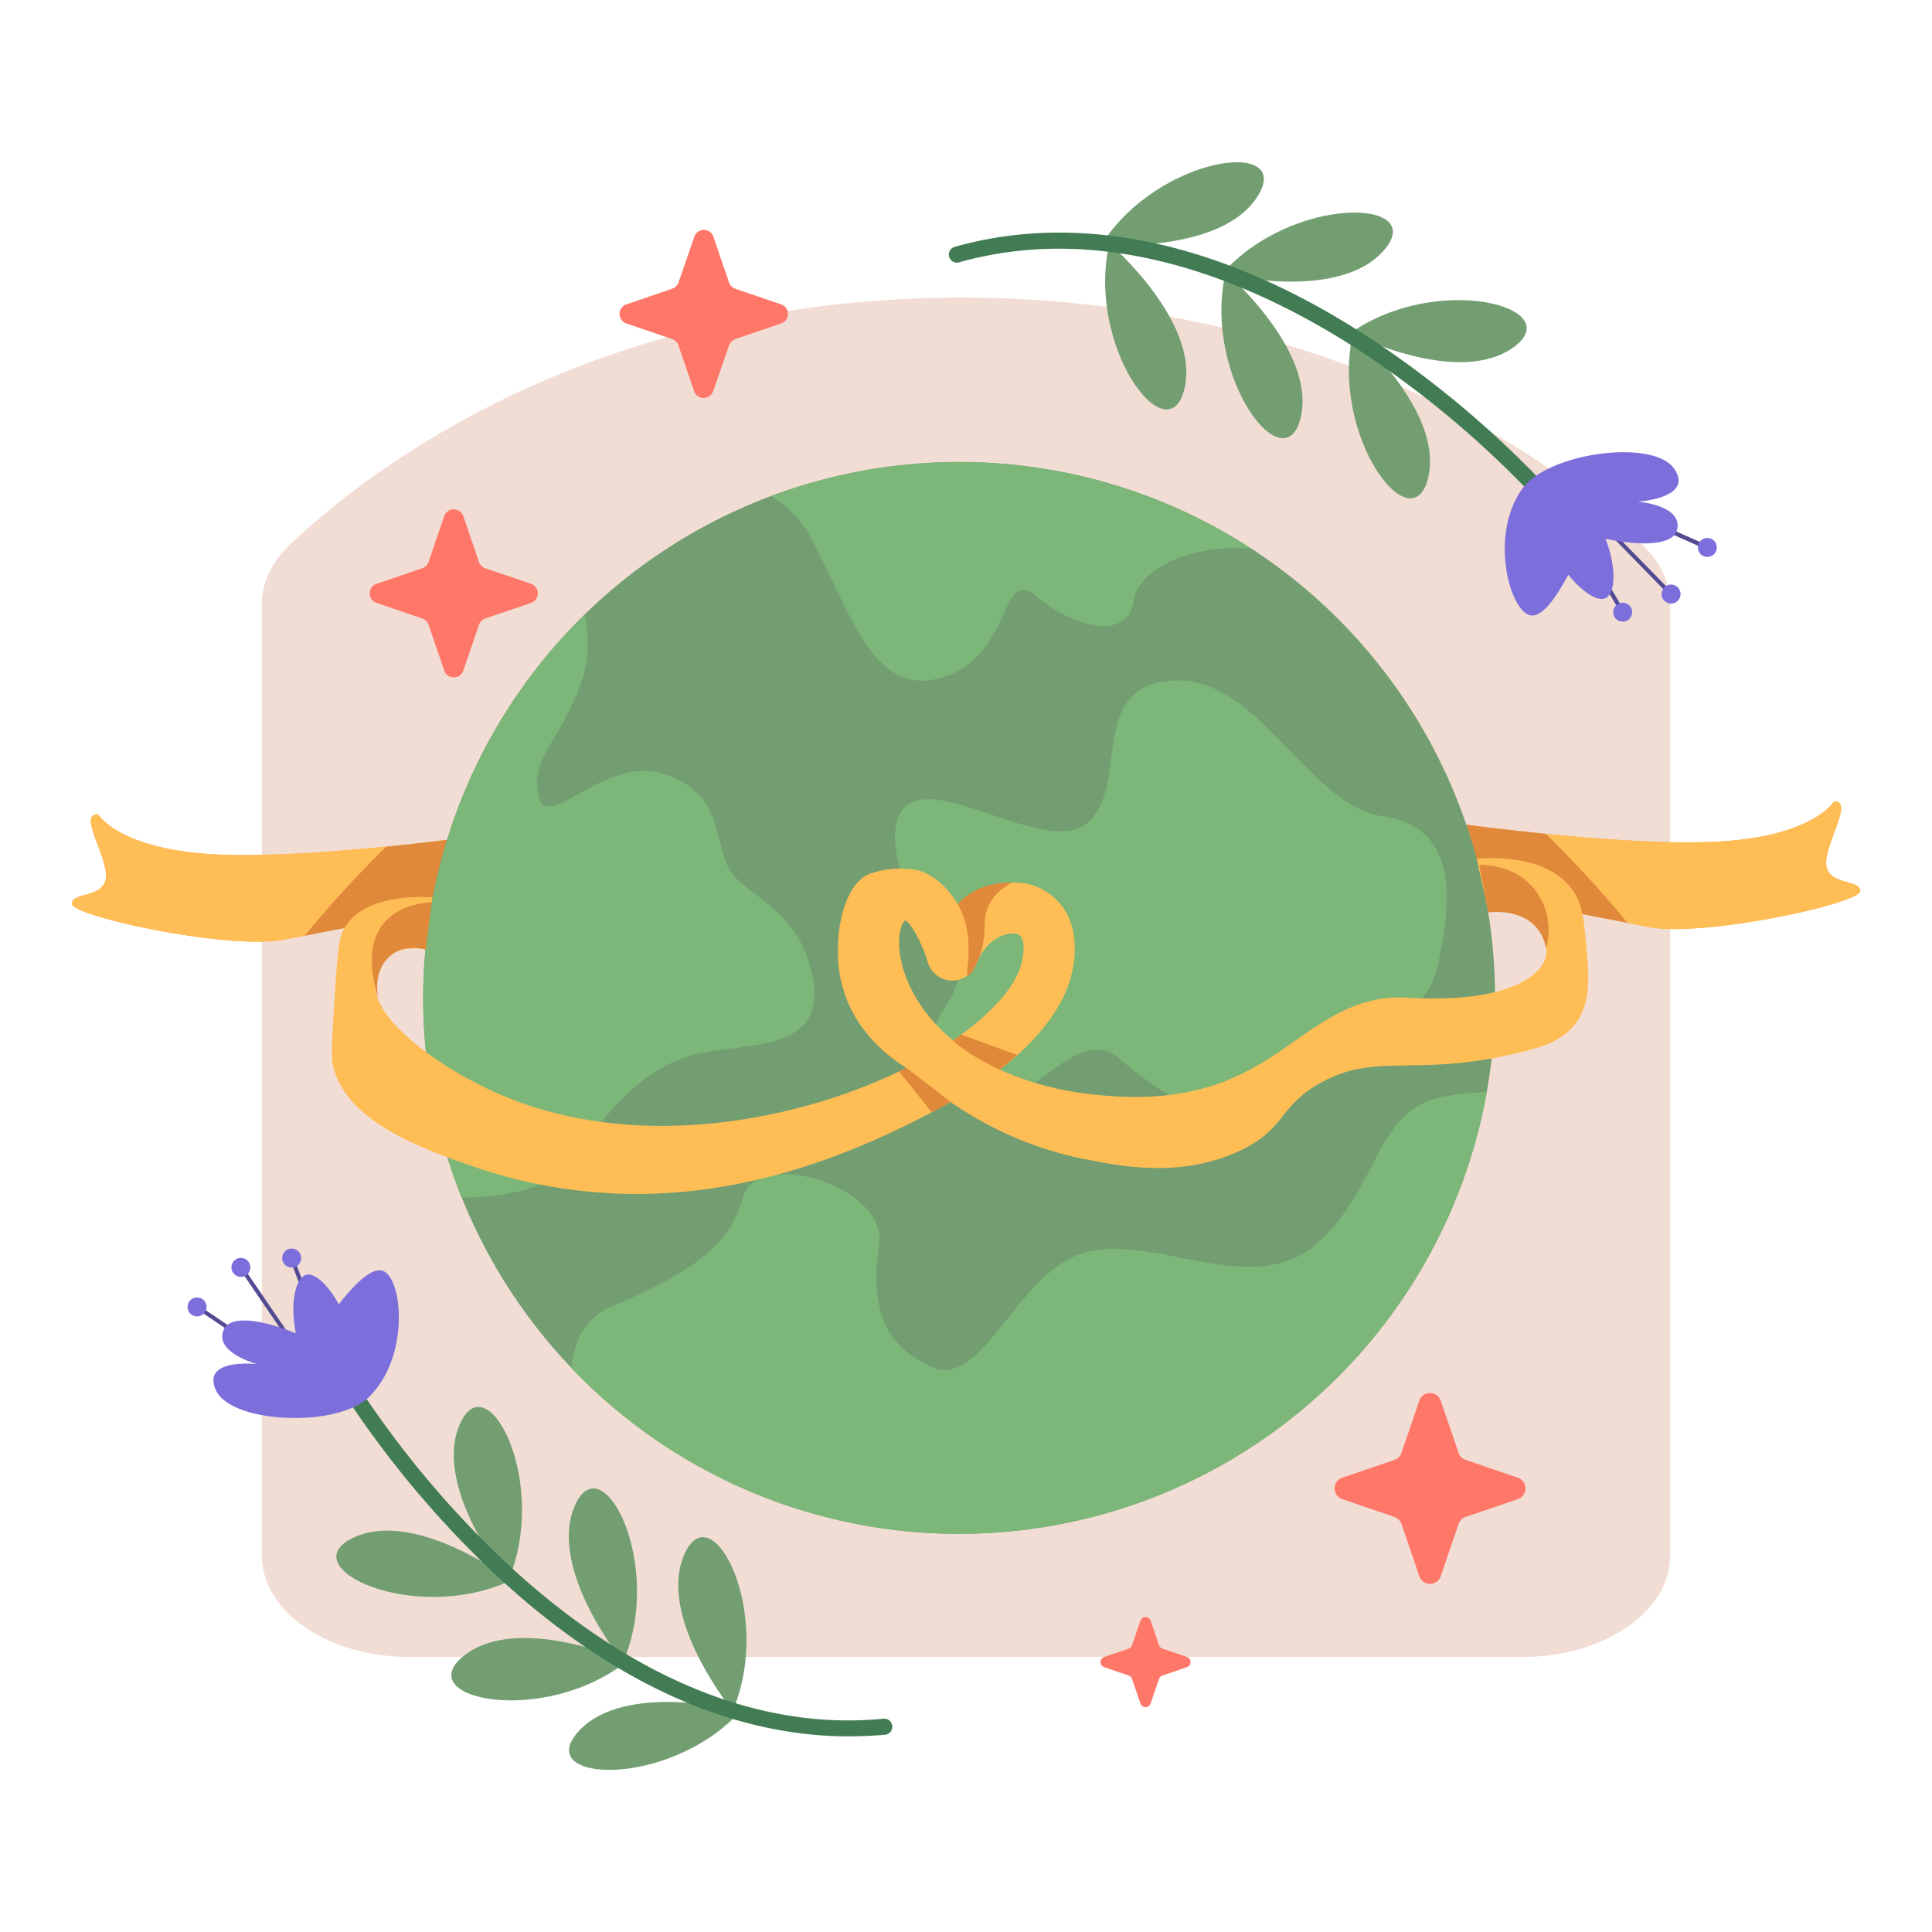 <svg xmlns="http://www.w3.org/2000/svg" viewBox="0 0 512 512"><path fill="#f2ddd4" d="M403.44,439.12H108.56c-21.63,0-39.17-12-39.17-26.86V160.07c0-5.63,2.57-11.12,7.37-15.68,18.74-17.82,70.72-58.94,157.36-64.83,77.83-5.3,154.73,19.81,201.22,64.88,4.71,4.56,7.27,10,7.27,15.59V412.26C442.61,427.09,425.07,439.12,403.44,439.12Z"/><path fill="#729e72" d="M194.18 453.38S174.07 428.76 181.32 412 205.15 427.44 194.18 453.38zM165.16 440.48s-20.1-24.63-12.85-41.39S176.14 414.54 165.16 440.48zM134.69 418.88s-20.11-24.62-12.86-41.39S145.66 392.94 134.69 418.88z"/><path fill="#729e72" d="M166.19 440.23s-29.09-12.83-43.32-1.39S144.1 457.71 166.19 440.23zM196.28 453.45s-30.74-8.11-43 5.42S177.2 474.18 196.28 453.45zM135.42 418.82s-25.36-19.17-41.84-11.29S109.91 430.76 135.42 418.82z"/><path fill="#427c54" d="M224.84,460.15c-31.74,0-64.35-15.13-94.94-44.18a264.63,264.63,0,0,1-40.82-49.82A2.13,2.13,0,1,1,92.74,364a260.19,260.19,0,0,0,40.17,49c22.88,21.71,59,46.69,101.35,42.46a2.14,2.14,0,0,1,.42,4.25C231.41,460,228.13,460.15,224.84,460.15Z"/><path fill="#524b92" d="M78.24,357.5a.53.53,0,0,1-.44-.23L64,337a.52.52,0,0,1,.14-.74.53.53,0,0,1,.74.14l13.8,20.27a.53.53,0,0,1-.14.74A.55.55,0,0,1,78.24,357.5Z"/><circle cx="63.84" cy="335.87" r="2.52" fill="#7d6fdb"/><path fill="#524b92" d="M86.26,357.84a.53.53,0,0,1-.5-.35l-8.58-23a.54.54,0,0,1,.31-.69.54.54,0,0,1,.69.32l8.58,23a.53.53,0,0,1-.31.69A.58.58,0,0,1,86.26,357.84Z"/><circle cx="77.3" cy="333.39" r="2.52" fill="#7d6fdb"/><path fill="#524b92" d="M73.41,361.15a.52.52,0,0,1-.29-.09L52.79,347.34a.53.53,0,0,1,.59-.89l20.33,13.72a.54.54,0,0,1,.15.74A.57.57,0,0,1,73.41,361.15Z"/><circle cx="52.22" cy="346.35" r="2.52" fill="#7d6fdb"/><path fill="#7d6fdb" d="M78.39,353.34c-9-3.68-16.54-4.61-18.75-1.59a4.31,4.31,0,0,0-.72,2.81c.44,4.65,9.26,6.94,9.26,6.94s-15-1.71-10.92,7,31.86,9.95,40.37,1.86c11-10.46,9.17-31.57,3.87-33.55-3.13-1.17-8,4.11-11.72,8.84-2.73-5-6.29-8.44-8.63-7.82C78.48,338.55,76.75,344.82,78.39,353.34Z"/><path fill="#739e71" d="M294 64.51s24.1 20.73 19.89 38.51S287.71 92 294 64.51zM324.8 72.15s24.11 20.73 19.9 38.5S318.53 99.61 324.8 72.15zM358.59 88.08s24.1 20.73 19.89 38.5S352.32 115.54 358.59 88.08z"/><path fill="#739e71" d="M323.84 72.57s30.88 7.55 42.89-6.21S342.53 51.5 323.84 72.57zM291.9 64.81S323.58 67.43 333.29 52 307.06 41.07 291.9 64.81zM357.87 88.27s28.33 14.44 43.17 3.8S380.9 72.05 357.87 88.27z"/><path fill="#427c54" d="M411.1,135.55a2.13,2.13,0,0,1-1.62-.74,260.28,260.28,0,0,0-48.11-41.2C335.05,76.24,295.09,58,254.16,69.52a2.13,2.13,0,1,1-1.16-4.1c33.65-9.51,72-1,110.81,24.69A264.67,264.67,0,0,1,412.71,132a2.13,2.13,0,0,1-1.61,3.52Z"/><path fill="#524b92" d="M442.12,157.25a.51.51,0,0,1-.38-.16L424.6,139.54a.53.53,0,0,1,0-.75.53.53,0,0,1,.75,0l17.14,17.54a.54.54,0,0,1,0,.76A.53.53,0,0,1,442.12,157.25Z"/><circle cx="442.85" cy="157.43" r="2.52" fill="#7d6fdb"/><path fill="#524b92" d="M429.49,161.89a.52.52,0,0,1-.45-.26l-12.47-21.12a.53.53,0,0,1,.19-.73.54.54,0,0,1,.73.19L430,161.09a.53.53,0,0,1-.19.73A.5.5,0,0,1,429.49,161.89Z"/><circle cx="430.03" cy="162.23" r="2.52" fill="#7d6fdb"/><path fill="#524b92" d="M451.52,145.22a.54.54,0,0,1-.22,0l-22.42-10a.54.54,0,0,1,.44-1l22.41,9.95a.54.54,0,0,1,.27.71A.52.52,0,0,1,451.52,145.22Z"/><circle cx="452.46" cy="145.08" r="2.52" fill="#7d6fdb"/><path fill="#7d6fdb" d="M425.48,142.77c9.46,2,17.09,1.65,18.73-1.72a4.2,4.2,0,0,0,.22-2.88c-1.24-4.5-10.33-5.22-10.33-5.22s15.07-.94,9.52-8.81-33.1-4.23-40.07,5.22c-9,12.23-3.51,32.7,2.06,33.72,3.28.6,7.17-5.45,10-10.76,3.56,4.4,7.67,7.21,9.86,6.2C428,157.35,428.58,150.88,425.48,142.77Z"/><path fill="#ffb05c" d="M26,215.8s5.55,9.53,32,10.67,71.55-5.33,71.55-5.33l-4.87,18.4S89.9,246.1,75.31,249s-56.26-6.22-56.26-9.47,8.33-1.42,9-6.85S20.44,215.45,26,215.8Z"/><path fill="#ffbd55" d="M102.37,224.36C88,225.78,70.77,227,58,226.47,31.55,225.33,26,215.8,26,215.8c-5.56-.35,2.77,11.46,2.08,16.89s-9,3.6-9,6.85S60.73,251.92,75.31,249L80.72,248A299.09,299.09,0,0,1,102.37,224.36Z"/><path fill="#e0893b" d="M129.5,221.14s-11.94,1.71-27.13,3.22A299.09,299.09,0,0,0,80.72,248c16.33-3.2,43.91-8.41,43.91-8.41Z"/><path fill="#ffb05c" d="M486,212.41s-5.55,9.52-31.95,10.67-71.55-5.34-71.55-5.34l4.87,18.41s34.73,6.56,49.32,9.47S493,239.39,493,236.15s-8.33-1.43-9-6.86S491.56,212.06,486,212.41Z"/><path fill="#ffbd55" d="M409.63,221c14.35,1.43,31.6,2.67,44.42,2.12,26.4-1.15,31.95-10.67,31.95-10.67,5.56-.35-2.77,11.46-2.08,16.88s9,3.61,9,6.86-41.68,12.38-56.26,9.47l-5.41-1.07A300.87,300.87,0,0,0,409.63,221Z"/><path fill="#e0893b" d="M382.5,217.74s11.94,1.71,27.13,3.22a300.87,300.87,0,0,1,21.65,23.59c-16.33-3.19-43.91-8.4-43.91-8.4Z"/><circle cx="254.18" cy="264.45" r="142.03" fill="#739e71"/><path fill="#7cb779" d="M238.55 230.49c3.53 13.55 14.5 14.13 15.63 24.08 1.2 10.51-9.1 15-7.28 25 .54 3 2.61 6.08 7.33 9.55 16.28 12 29.48-19.3 42-8.88s29.87 23.31 43.76 8.88 36.82-14.43 41-33.19 4.87-36.82-14.58-39.59-33-37.25-55.42-36S299 206 289.26 217.06c-10.14 11.59-40.62-12.57-49.67-2.92C235.44 218.55 237.73 227.32 238.55 230.49zM214.24 141.35c11.12 20.14 16.67 43.76 35.43 38.2s15.28-29.87 25-21.53 24.31 11.81 25.7 1.39c1.19-8.95 15.71-15.27 31.23-14a142.21 142.21 0 00-127.36-13.91A27.09 27.09 0 01214.24 141.35zM151.55 307.71c10.42-14.59 18.23-23.44 30.22-27.61s36.47 0 33.86-19.28-17.19-22.92-21.88-29.69-1.56-20.84-17.71-26-31.26 16.15-33.35 5.73 5.73-14.07 11.47-30.44c2-5.69 1.84-11.88.79-17.52a142.14 142.14 0 00-32.61 154.51C133.48 317.18 146.21 315.19 151.55 307.71z"/><path fill="#7cb779" d="M254.18,406.49A142.08,142.08,0,0,0,394,289.36a88.71,88.71,0,0,0-11.7,1.33c-18.06,3.48-16.67,24.31-33.34,38.9s-41.68-2.08-60.43,2.09-27.79,36.81-41.68,30.56-16-17.37-13.89-32.65-32.65-25.7-36.12-12.21-15.29,20.55-34.74,28.88c-7.16,3.07-10,9.44-10.7,16.26A141.63,141.63,0,0,0,254.18,406.49Z"/><path fill="#ffbd55" d="M178.47,316.05a132.35,132.35,0,0,1-52.1-6.6c-13.67-4.7-34.63-11.91-38.12-27-.61-2.65-.14-9.53.78-23.31.63-9.28,1.13-11.54,2.58-13.75,5.3-8,18.39-7.85,23-7.59q-.33,1.61-.6,3.3a99.79,99.79,0,0,0-1.16,10.53,15.14,15.14,0,0,0-4.52-.2,9.92,9.92,0,0,0-6.51,2.9,11.46,11.46,0,0,0-2.34,7.11c-.11,9,17.38,22,33.65,28.86C170.35,306,213.93,296.2,240.21,283c-3-1.81-14.17-9.11-17.29-22.93-2.54-11.25.55-25.6,7.3-28.39a23.71,23.71,0,0,1,9.48-1.44,15.78,15.78,0,0,1,4,.54c4.36,1.35,7.68,4.94,10.11,8.82,6.08-5.17,13.79-6.83,19.78-5,6.84,2.11,13.66,9.54,10.4,23.51-2,8.55-8.68,17.34-19,25.37a79.08,79.08,0,0,0,23,6.35c29.79,3.84,43.39-5.7,55.39-14.11,8.46-5.93,17.21-12.06,29.55-11.32,23.58,1.43,34.33-4.34,36.53-10.21,1.17-3.12-.75-7-2.74-9.19-4.38-4.75-11.58-3.45-12.25-3.31l-3.13-14.07c1.8-.19,18.51-1.77,25.52,8.41,2.53,3.67,2.88,7.54,3.52,14.73.68,7.5,1.32,14.61-2.6,20.14-3.38,4.78-8.75,6.42-13.55,7.65-28.37,7.26-38.63.2-53.48,8-12.27,6.44-9.46,12.57-22.58,18.59-15.54,7.12-31.31,3.93-41.33,1.91a94.39,94.39,0,0,1-34.89-15c-1.15.64-2.9,1.6-5,2.71C235.08,300.9,209.7,313.79,178.47,316.05ZM240,243.88l-.33.25c-1.08.9-2.34,5.59-.37,12.41,1.84,6.39,6.11,13.29,13.24,19.2,10.06-6.86,16.75-14.32,18.24-20.72.26-1.1,1.42-6.67-1.2-7.48s-8.28,1.24-10.9,8h0a6.77,6.77,0,0,1-12.82-.57h0C244.51,250.32,241.73,245.12,240,243.88Z"/><path fill="#e0893b" d="M392,229.22c.64,0,9.67-.4,15.12,7.05,4.92,6.73,2.88,14.27,2.62,15.16a11.48,11.48,0,0,0-2.16-5.11c-4.35-5.68-12.68-4.59-13.2-4.51Q393.23,235.51,392,229.22Z"/><polygon fill="#e0893b" points="240.21 282.97 251.94 292.05 246.9 294.76 238.27 283.92 240.21 282.97"/><path fill="#e0893b" d="M252.55 275.74l2.22-1.57 14.83 5.42L265 283.47S257.08 280 252.55 275.74zM101.54 267.86c.23.45-7.16-14.85.39-23.45 4-4.56 10.11-5.18 12.48-5.29l-1.59 12.5c-.74-.2-5.27-1.34-8.89 1.29C99.94 255.82 98.61 262.18 101.54 267.86zM253.8 239.57a24.08 24.08 0 011.82 4.32c2.37 7.73-.06 14.31.91 14.59.62.18 2.13-2.4 3.12-5.21 2.16-6.1.43-9.16 2.35-13.29.8-1.72 2.45-4.06 6.25-6.11a21.35 21.35 0 00-5.22.55A17 17 0 00253.8 239.57z"/><path fill="#ff7769" d="M371.42 385l4.68-13.72a3 3 0 015.74 0L386.53 385a3 3 0 001.89 1.89l13.72 4.69a3 3 0 010 5.74L388.42 402a3 3 0 00-1.89 1.89l-4.69 13.73a3 3 0 01-5.74 0l-4.68-13.73a3.06 3.06 0 00-1.89-1.89l-13.73-4.68a3 3 0 010-5.74l13.73-4.69A3 3 0 00371.42 385zM113.58 148.91l4.14-12.12a2.68 2.68 0 015.07 0l4.13 12.12a2.71 2.71 0 001.67 1.67l12.12 4.14a2.67 2.67 0 010 5.06l-12.12 4.14a2.69 2.69 0 00-1.67 1.67l-4.13 12.12a2.68 2.68 0 01-5.07 0l-4.14-12.12a2.67 2.67 0 00-1.67-1.67l-12.12-4.14a2.67 2.67 0 010-5.06l12.12-4.14A2.69 2.69 0 00113.58 148.91zM179.82 74.85L184 62.73a2.67 2.67 0 015.06 0l4.14 12.12a2.69 2.69 0 001.67 1.67L207 80.66a2.67 2.67 0 010 5.06l-12.12 4.14a2.69 2.69 0 00-1.67 1.67L189 103.65a2.67 2.67 0 01-5.06 0l-4.14-12.12a2.71 2.71 0 00-1.67-1.67L166 85.72a2.67 2.67 0 010-5.06l12.12-4.14A2.71 2.71 0 00179.82 74.85zM300 436l2.22-6.49a1.43 1.43 0 012.71 0l2.22 6.49a1.41 1.41 0 00.89.89l6.49 2.22a1.43 1.43 0 010 2.71l-6.49 2.22a1.41 1.41 0 00-.89.89l-2.22 6.5a1.43 1.43 0 01-2.71 0l-2.22-6.5a1.41 1.41 0 00-.89-.89l-6.49-2.22a1.43 1.43 0 010-2.71l6.49-2.22A1.41 1.41 0 00300 436z"/></svg>